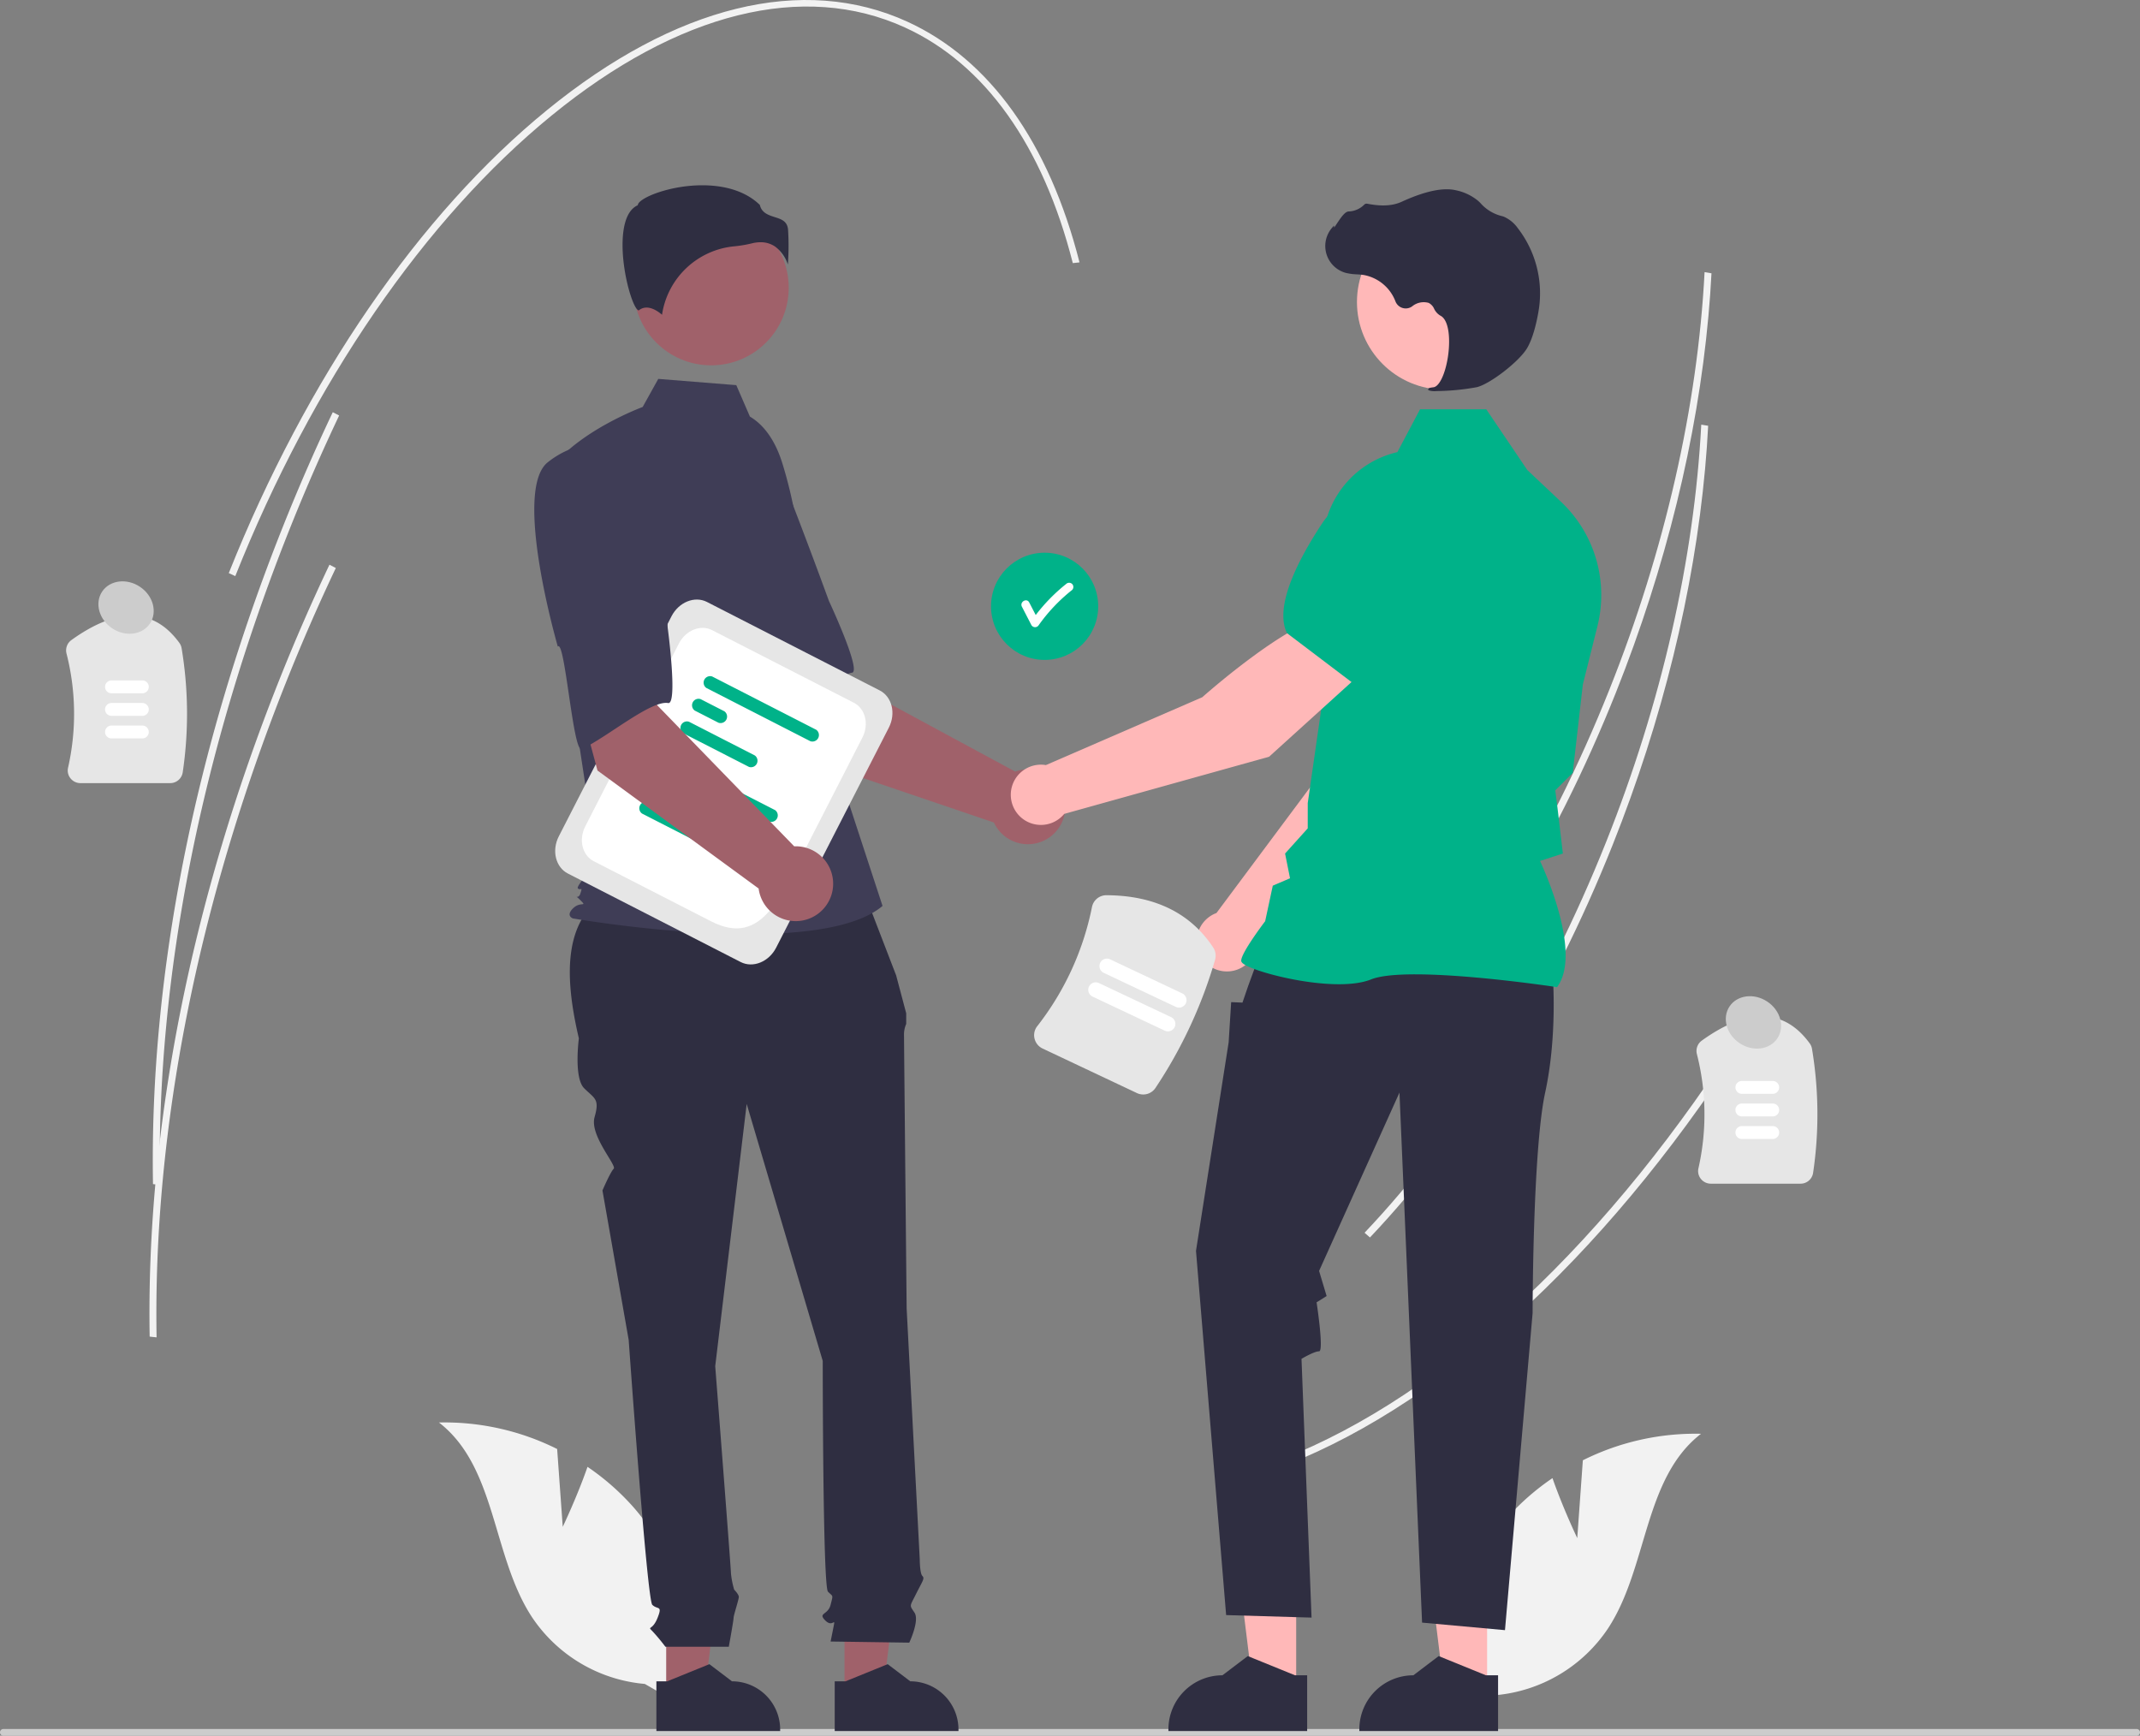<svg xmlns="http://www.w3.org/2000/svg" data-name="Layer 1" width="758.67" height="615.326"><rect width="100%" height="100%" fill="#808080" stroke="none"/><path d="M605.665 112.083c-3.94 43.424-15.168 89.211-32.777 133.39-21.776 54.633-51.526 102.753-86.037 139.159l-1.915-1.67c34.344-36.23 63.959-84.139 85.643-138.546 19.598-49.166 31.254-100.331 33.725-147.941l2.447.41q-.39 7.542-1.086 15.198zm15.697 252.195c-48.473 77.116-107.28 132.216-165.59 155.148l-1.18-2.163c57.907-22.774 116.37-77.591 164.621-154.355z" fill="#f2f2f2"/><path d="M604.489 166.147c-3.941 43.423-15.169 89.21-32.778 133.39-21.775 54.633-51.526 102.753-86.036 139.159l-1.915-1.67c34.343-36.23 63.959-84.139 85.643-138.546 19.597-49.166 31.254-100.332 33.724-147.942l2.448.41q-.39 7.542-1.086 15.199z" fill="#f2f2f2"/><path d="M60.326 277.628H28.522a4.5 4.5 0 01-3.535-1.703 4.408 4.408 0 01-.862-3.745 86.49 86.49 0 00-.556-40.537 4.509 4.509 0 011.75-4.738c16.353-11.762 29.232-11.42 38.28 1.016a4.52 4.52 0 01.79 1.91 141.54 141.54 0 01.397 43.925 4.49 4.49 0 01-4.46 3.872z" fill="#e6e6e6"/><path d="M50.466 245.779h-10.94a2.281 2.281 0 010-4.562h10.94a2.281 2.281 0 010 4.562zm0 8h-10.94a2.281 2.281 0 010-4.562h10.94a2.281 2.281 0 010 4.562zm0 8h-10.94a2.281 2.281 0 010-4.562h10.94a2.281 2.281 0 010 4.562z" fill="#fff"/><path d="M638.326 419.628h-31.804a4.5 4.5 0 01-3.535-1.703 4.408 4.408 0 01-.862-3.745 86.49 86.49 0 00-.556-40.537 4.509 4.509 0 011.75-4.738c16.353-11.762 29.232-11.42 38.28 1.016a4.52 4.52 0 01.79 1.91 141.54 141.54 0 01.397 43.925 4.49 4.49 0 01-4.46 3.872z" fill="#e6e6e6"/><path d="M628.466 387.779h-10.94a2.281 2.281 0 010-4.562h10.94a2.281 2.281 0 010 4.562zm0 8h-10.94a2.281 2.281 0 010-4.562h10.94a2.281 2.281 0 010 4.562zm0 8h-10.94a2.281 2.281 0 010-4.562h10.94a2.281 2.281 0 010 4.562z" fill="#fff"/><path d="M758.67 614.136a1.186 1.186 0 01-1.19 1.19H1.19a1.19 1.19 0 010-2.38h756.29a1.187 1.187 0 011.19 1.19z" fill="#ccc"/><path d="M199.504 541.276l-1.984-27.588a89.244 89.244 0 00-41.899-9.396c20.432 15.793 18.795 47.357 32.945 68.96a53.68 53.68 0 0040.028 23.721l17.004 9.782a89.952 89.952 0 00-20.944-72.346 86.888 86.888 0 00-16.368-14.395c-3.717 10.671-8.782 21.262-8.782 21.262zm359.663 4l1.983-27.588a89.244 89.244 0 0141.899-9.396c-20.432 15.793-18.795 47.357-32.945 68.96a53.68 53.68 0 01-40.028 23.721l-17.004 9.782a89.952 89.952 0 0120.944-72.346 86.888 86.888 0 0116.368-14.395c3.717 10.671 8.783 21.262 8.783 21.262z" fill="#f2f2f2"/><circle cx="370.335" cy="214.942" r="19" fill="#00b289"/><path d="M380.088 207.024a1.537 1.537 0 00-2.12 0 62.934 62.934 0 00-10.783 11.013l-2.304-4.46c-.887-1.715-3.477-.2-2.59 1.515l3.37 6.522a1.518 1.518 0 002.59 0 60.748 60.748 0 0111.838-12.469 1.51 1.51 0 000-2.121z" fill="#fff"/><path d="M285.32 268.82l-28.652-44.996 33.178-17.769 8.708 34.33 61.355 33.155a13.266 13.266 0 11-7.55 18.048z" fill="#a0616a"/><path d="M235.735 169.856c-9.002 13.218 22.99 61.263 22.99 61.263 1.559-3.36 16.457 34.366 18.953 32.137 7.092-6.334 18.194-23.976 24.365-24.763 3.529-.45-8.185-25.478-8.185-25.478s-5.354-14.78-12.618-33.659a33.903 33.903 0 00-24.626-21.535s-11.876-1.183-20.879 12.035z" fill="#3f3d56"/><path fill="#a0616a" d="M236.175 600.491l13.607-.001 6.473-52.485-20.083.001.003 52.485z"/><path d="M232.703 596.048h3.83l14.954-6.081 8.014 6.08h.001a17.078 17.078 0 0117.078 17.077v.555l-43.876.002z" fill="#2f2e41"/><path fill="#a0616a" d="M299.391 600.491l13.607-.001 6.474-52.485-20.083.001.002 52.485z"/><path d="M295.92 596.048h3.83l14.953-6.081 8.015 6.08a17.078 17.078 0 0117.078 17.077v.555l-43.875.002zm9.361-282.496l-88.507 2.212c-16.81 9.13-17.065 28.891-11.557 52.353 0 0-1.86 13.945 1.86 17.663s5.577 3.719 3.718 10.226 7.964 17.137 6.77 18.33-3.981 7.7-3.981 7.7l9.296 52.991s6.508 92.036 8.367 93.895 3.719 0 1.86 4.649-3.72 2.789-1.86 4.648a68.471 68.471 0 014.648 5.578h22.477s1.694-9.297 1.694-10.226 1.86-6.508 1.86-7.438-1.644-2.573-1.644-2.573a30.585 30.585 0 01-1.145-5.793c0-1.86-5.578-73.443-5.578-73.443l11.156-92.966 26.96 91.106s0 79.95 1.859 81.81 1.86.93.93 4.648-4.649 2.79-1.86 5.578 3.719-1.859 2.79 2.79l-.93 4.648 27.89.399s3.718-7.837 1.859-10.626-1.748-2.027.52-6.591 3.198-5.494 2.269-6.424-.93-5.874-.93-5.874l-4.648-88.95s-.93-93.896-.93-96.685a9.273 9.273 0 01.772-4.182v-3.786l-3.56-13.414z" fill="#2f2e41"/><circle cx="252.113" cy="102.015" r="27.5" fill="#a0616a"/><path d="M265.863 147.69c5.925 3.522 9.469 9.994 11.503 16.579a157.109 157.109 0 016.752 37.537l2.148 38.141 26.613 81.214c-23.064 19.516-109.76 4.436-109.76 4.436s-2.66-.887 0-3.549 5.253-.303 2.591-2.965-.826.304.06-2.357 0-.887-.886-1.774 6.867-8.871 6.867-8.871l-7.097-46.618-8.87-94.031c10.645-13.306 32.053-21.15 32.053-21.15l5.532-9.957 27.658 2.212z" fill="#3f3d56"/><path d="M274.783 87.405a12.744 12.744 0 014.527 6.36 89.513 89.513 0 00.059-12.479c-.324-2.92-2.38-3.577-4.76-4.338-2.15-.688-4.582-1.465-5.236-4.3-8.645-8.41-23.693-7.985-33.991-5.052-5.667 1.614-8.928 3.688-9.22 4.903l-.06.25-.23.115c-4.368 2.184-5.218 9.081-5.162 14.482.106 10.176 3.62 21.733 5.599 22.672.105.05.131.03.177-.007 2.98-2.382 6.616.18 8.214 1.574a28.6 28.6 0 0125.61-24.26 44.879 44.879 0 006.172-1.035 12.995 12.995 0 013.153-.414 8.974 8.974 0 015.148 1.53z" fill="#2f2e41"/><path d="M445.497 335.464l52.9-53.718 13.937-42.963-22.428-9.072c-11.11 11.207-22.548 45.515-22.548 45.515l-36.105 48.458c-.288.107-.576.22-.86.355a10.687 10.687 0 1015.104 11.425z" fill="#ffb8b8"/><path d="M483.788 234.626l28.363 8.205.106-.02c10.425-2.025 18.672-19.351 23.755-33.53a19.596 19.596 0 00-10.615-24.557 19.64 19.64 0 00-20.495 3.125l-14.142 12.178z" fill="#00b289"/><path fill="#ffb8b8" d="M459.521 598.895l-15.254-.001-7.256-58.835 22.512.001-.002 58.835z"/><path d="M463.412 593.915h-4.293l-16.763-6.817-8.984 6.815h-.001a19.145 19.145 0 00-19.144 19.144v.622l49.184.002z" fill="#2f2e41"/><path fill="#ffb8b8" d="M527.204 598.895l-15.254-.001-7.256-58.835 22.513.001-.003 58.835z"/><path d="M531.095 593.915h-4.293l-16.763-6.817-8.984 6.815h-.001a19.145 19.145 0 00-19.144 19.144v.622l49.184.002zm19.368-248.445s1.781 21.373-2.672 41.856-4.453 78.17-4.453 78.17l-9.796 112.412-29.389-2.672-8.015-187.91-28.498 63.23 2.672 8.906-3.559 2.227s2.668 17.366.887 17.366-6.234 2.671-6.234 2.671l3.562 91.729-30.279-.89-10.687-129.133 11.578-73.917.89-14.25 4.008.166 2.04-5.954 3.749-10.241z" fill="#2f2e41"/><path d="M552.002 349.959l.159-.223c8.477-11.868-4.272-40.386-6.195-44.52l8.099-2.628-1.824-15.503-.864-6.911 6.19-6.19.017-.155 3.563-31.17 5.18-20.702a45.452 45.452 0 00-12.901-44.048l-11.973-11.288-14.55-21.53H503.44l-8.045 15.197a34.199 34.199 0 00-26.46 34.917l1.823 39.855-7.138 49.623-.005 8.98-8.033 8.928 1.754 8.77-6.113 2.62-2.7 12.597c-1.117 1.474-8.49 11.306-8.49 13.993 0 .404.297.794.937 1.227 5.025 3.402 32.8 10.34 45.092 5.42 13.094-5.235 65.145 2.62 65.67 2.7z" fill="#00b289"/><circle cx="512.141" cy="107.068" r="31.074" fill="#ffb8b8"/><path d="M509.164 138.645a84.513 84.513 0 0014.346-1.375c4.686-1.08 15.027-9.076 17.845-13.8 2.094-3.51 3.35-8.938 4.037-12.874a37.78 37.78 0 00-7.38-29.811 11.936 11.936 0 00-4.925-3.989 5.89 5.89 0 00-.535-.165 14.727 14.727 0 01-7.44-4.342 12.145 12.145 0 00-1.25-1.222 18.14 18.14 0 00-7.663-3.603c-4.529-1.088-11.007.275-19.254 4.054-4.143 1.898-8.741 1.369-12.286.695a1.154 1.154 0 00-1.076.4 8.144 8.144 0 01-5.477 2.349c-1.258.088-2.535 1.866-4.074 4.182-.349.526-.756 1.14-1.052 1.514l-.06-.703-.691.804a9.883 9.883 0 004.876 15.98 19.273 19.273 0 003.89.518c.795.05 1.618.103 2.407.22a14.9 14.9 0 0111.319 9.38 3.897 3.897 0 005.928 1.739 6.438 6.438 0 015.837-1.22 4.274 4.274 0 011.944 2.094 5.57 5.57 0 002.176 2.41c3.235 1.564 3.644 8.85 2.654 14.96-.954 5.888-3.03 10.183-5.047 10.445-1.554.201-1.729.317-1.834.595l-.095.249.181.226a6.364 6.364 0 002.699.29z" fill="#2f2e41"/><path d="M483.383 237.95l-14.937-19.033c-15.215 4.19-42.211 28.253-42.211 28.253l-55.442 24.06a10.681 10.681 0 106.49 17.306l72.626-20.262z" fill="#ffb8b8"/><path d="M479.803 242.3l23.568-26.272 1.308-18.616a19.641 19.641 0 00-9.747-18.299 19.595 19.595 0 00-26.032 6.171c-8.328 12.551-17.286 29.52-12.677 39.087l.047.097z" fill="#00b289"/><path d="M262.58 341.05l-61.255-31.371c-4.357-2.232-5.8-8.15-3.217-13.194l39.939-77.984c2.583-5.043 8.23-7.331 12.586-5.1l61.255 31.371c4.357 2.232 5.8 8.15 3.217 13.194l-39.94 77.984c-2.582 5.044-8.229 7.331-12.586 5.1z" fill="#e6e6e6"/><path d="M252.113 326.628l-41.617-21.314c-4.08-2.09-5.432-7.633-3.013-12.356l33.18-64.788c2.42-4.724 7.708-6.866 11.789-4.776l50.265 25.743c4.08 2.09 5.432 7.633 3.013 12.356l-18.026 35.196c-10.776 21.04-17.414 39.248-35.59 29.94z" fill="#fff"/><path d="M272.69 291.248l-36.862-18.879a2.305 2.305 0 012.08-4.06l36.861 18.878a2.305 2.305 0 01-2.08 4.06zm-32.558-6.548l-8.412-4.308a2.306 2.306 0 012.08-4.06l8.411 4.307a2.306 2.306 0 01-2.08 4.061zm10.79 15.653l-23.311-11.939a2.306 2.306 0 012.08-4.06L253 296.292a2.306 2.306 0 01-2.079 4.06zm36.355-37.587l-36.862-18.879a2.305 2.305 0 012.08-4.06l36.861 18.878a2.305 2.305 0 01-2.08 4.06zm-32.558-6.548l-8.412-4.308a2.306 2.306 0 012.08-4.06l8.411 4.307a2.306 2.306 0 01-2.08 4.061zm10.791 15.652l-23.312-11.938a2.306 2.306 0 012.08-4.06l23.31 11.938a2.306 2.306 0 01-2.079 4.06z" fill="#00b289"/><path d="M211.82 273.158l-13.838-51.518 36.98-7-1.989 35.361 48.588 50.03a13.266 13.266 0 11-12.615 14.953z" fill="#a0616a"/><path d="M194.198 163.879c-12.552 9.91 3.559 65.337 3.559 65.337 2.494-2.737 5.393 37.72 8.441 36.342 8.666-3.915 24.548-17.416 30.67-16.315 3.502.63-.166-26.76-.166-26.76s-.675-15.705-1.943-35.894a33.903 33.903 0 00-17.034-27.93s-10.975-4.69-23.527 5.22z" fill="#3f3d56"/><path d="M403.054 387.504l-33.426-15.784a5.231 5.231 0 01-2.87-3.544 5.124 5.124 0 01.952-4.365 100.58 100.58 0 0019.413-42.253 5.197 5.197 0 015.092-4.19c17.048.057 29.789 6.282 37.868 18.499a5.261 5.261 0 01.688 4.375 164.527 164.527 0 01-21.108 45.407 5.22 5.22 0 01-6.61 1.855z" fill="#e6e6e6"/><path d="M412.887 365.366l-25.558-12.069a2.651 2.651 0 112.264-4.795l25.558 12.07a2.651 2.651 0 11-2.264 4.794zm3.97-8.408L391.3 344.889a2.651 2.651 0 012.264-4.795l25.559 12.069a2.651 2.651 0 01-2.265 4.795z" fill="#fff"/><path d="M382.706 93.015l-2.379.26c-10.608-41.684-31.168-70.562-59.462-83.513-35.967-16.464-80.443-5.408-125.234 31.13-45.018 36.724-84.871 94.733-112.217 163.343l-2.308-1.057C108.57 134.268 148.629 75.98 193.9 39.051 239.398 1.936 284.78-9.2 321.69 7.694c29.104 13.322 50.203 42.826 61.016 85.321z" fill="#f2f2f2"/><path d="M120.232 147.304a691.968 691.968 0 00-17.59 40.358C71.283 266.344 55.39 346.699 56.69 420.045l-2.451-.261c-1.3-73.619 14.638-154.251 46.096-233.179a693.856 693.856 0 0117.64-40.472z" fill="#f2f2f2"/><path d="M119.056 201.367a691.965 691.965 0 00-17.59 40.358c-31.36 78.683-47.252 159.038-45.954 232.384l-2.45-.262c-1.3-73.618 14.637-154.25 46.096-233.178a693.862 693.862 0 0117.64-40.472z" fill="#f2f2f2"/><ellipse cx="265.356" cy="357.719" rx="8.857" ry="10.195" transform="rotate(-56.364 22.195 492.476)" fill="#ccc"/><ellipse cx="842.298" cy="504.788" rx="8.857" ry="10.195" transform="rotate(-56.364 599.137 639.545)" fill="#ccc"/></svg>